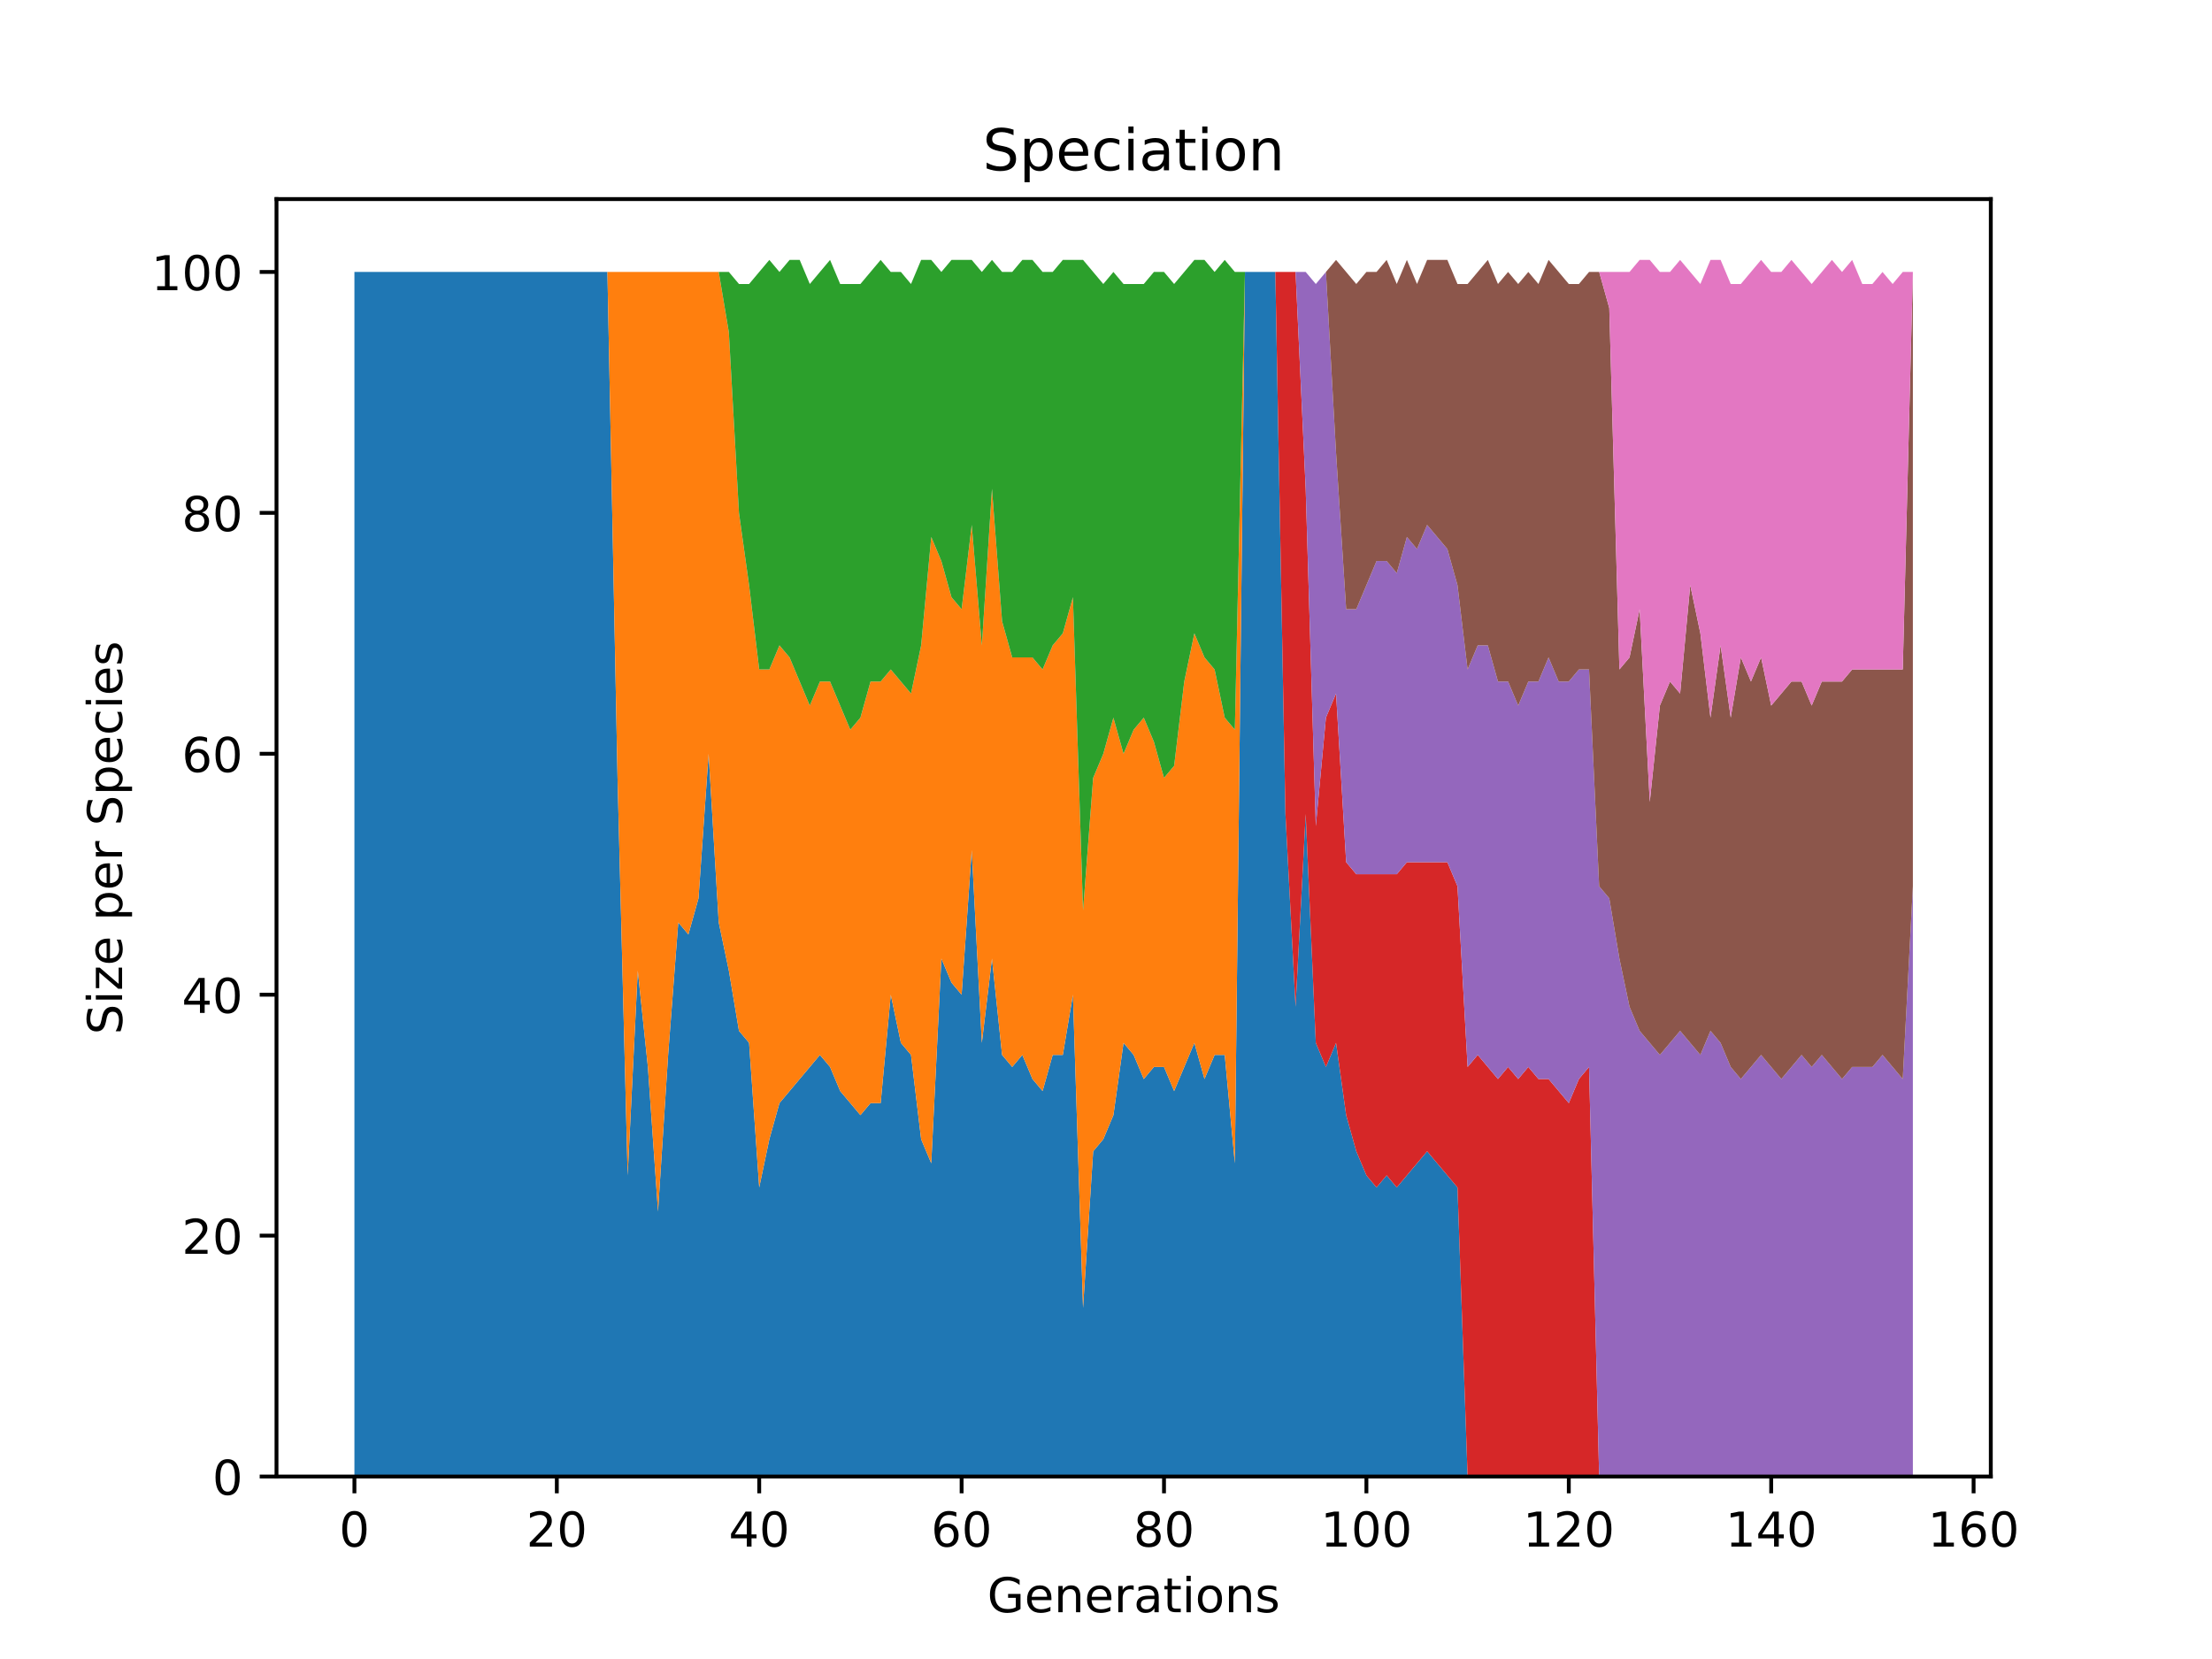 <?xml version="1.0" encoding="utf-8" standalone="no"?>
<!DOCTYPE svg PUBLIC "-//W3C//DTD SVG 1.1//EN"
  "http://www.w3.org/Graphics/SVG/1.1/DTD/svg11.dtd">
<!-- Created with matplotlib (https://matplotlib.org/) -->
<svg height="345.6pt" version="1.1" viewBox="0 0 460.8 345.6" width="460.8pt" xmlns="http://www.w3.org/2000/svg" xmlns:xlink="http://www.w3.org/1999/xlink">
 <defs>
  <style type="text/css">*{stroke-linecap:butt;stroke-linejoin:round;}</style>
 </defs>
 <g id="figure_1">
  <g id="patch_1">
   <path d="M 0 345.6 
L 460.8 345.6 
L 460.8 0 
L 0 0 
z
" style="fill:#ffffff;"/>
  </g>
  <g id="axes_1">
   <g id="patch_2">
    <path d="M 57.6 307.584 
L 414.72 307.584 
L 414.72 41.472 
L 57.6 41.472 
z
" style="fill:#ffffff;"/>
   </g>
   <g id="PolyCollection_1">
    <path clip-path="url(#pd9f3d890f2)" d="M 73.833 56.653 
L 73.833 307.584 
L 75.941 307.584 
L 78.049 307.584 
L 80.157 307.584 
L 82.265 307.584 
L 84.373 307.584 
L 86.482 307.584 
L 88.59 307.584 
L 90.698 307.584 
L 92.806 307.584 
L 94.914 307.584 
L 97.022 307.584 
L 99.13 307.584 
L 101.239 307.584 
L 103.347 307.584 
L 105.455 307.584 
L 107.563 307.584 
L 109.671 307.584 
L 111.779 307.584 
L 113.888 307.584 
L 115.996 307.584 
L 118.104 307.584 
L 120.212 307.584 
L 122.32 307.584 
L 124.428 307.584 
L 126.536 307.584 
L 128.645 307.584 
L 130.753 307.584 
L 132.861 307.584 
L 134.969 307.584 
L 137.077 307.584 
L 139.185 307.584 
L 141.293 307.584 
L 143.402 307.584 
L 145.51 307.584 
L 147.618 307.584 
L 149.726 307.584 
L 151.834 307.584 
L 153.942 307.584 
L 156.05 307.584 
L 158.159 307.584 
L 160.267 307.584 
L 162.375 307.584 
L 164.483 307.584 
L 166.591 307.584 
L 168.699 307.584 
L 170.807 307.584 
L 172.916 307.584 
L 175.024 307.584 
L 177.132 307.584 
L 179.24 307.584 
L 181.348 307.584 
L 183.456 307.584 
L 185.564 307.584 
L 187.673 307.584 
L 189.781 307.584 
L 191.889 307.584 
L 193.997 307.584 
L 196.105 307.584 
L 198.213 307.584 
L 200.322 307.584 
L 202.43 307.584 
L 204.538 307.584 
L 206.646 307.584 
L 208.754 307.584 
L 210.862 307.584 
L 212.97 307.584 
L 215.079 307.584 
L 217.187 307.584 
L 219.295 307.584 
L 221.403 307.584 
L 223.511 307.584 
L 225.619 307.584 
L 227.727 307.584 
L 229.836 307.584 
L 231.944 307.584 
L 234.052 307.584 
L 236.16 307.584 
L 238.268 307.584 
L 240.376 307.584 
L 242.484 307.584 
L 244.593 307.584 
L 246.701 307.584 
L 248.809 307.584 
L 250.917 307.584 
L 253.025 307.584 
L 255.133 307.584 
L 257.241 307.584 
L 259.35 307.584 
L 261.458 307.584 
L 263.566 307.584 
L 265.674 307.584 
L 267.782 307.584 
L 269.89 307.584 
L 271.998 307.584 
L 274.107 307.584 
L 276.215 307.584 
L 278.323 307.584 
L 280.431 307.584 
L 282.539 307.584 
L 284.647 307.584 
L 286.756 307.584 
L 288.864 307.584 
L 290.972 307.584 
L 293.08 307.584 
L 295.188 307.584 
L 297.296 307.584 
L 299.404 307.584 
L 301.513 307.584 
L 303.621 307.584 
L 305.729 307.584 
L 307.837 307.584 
L 309.945 307.584 
L 312.053 307.584 
L 314.161 307.584 
L 316.27 307.584 
L 318.378 307.584 
L 320.486 307.584 
L 322.594 307.584 
L 324.702 307.584 
L 326.81 307.584 
L 328.918 307.584 
L 331.027 307.584 
L 333.135 307.584 
L 335.243 307.584 
L 337.351 307.584 
L 339.459 307.584 
L 341.567 307.584 
L 343.675 307.584 
L 345.784 307.584 
L 347.892 307.584 
L 350 307.584 
L 352.108 307.584 
L 354.216 307.584 
L 356.324 307.584 
L 358.432 307.584 
L 360.541 307.584 
L 362.649 307.584 
L 364.757 307.584 
L 366.865 307.584 
L 368.973 307.584 
L 371.081 307.584 
L 373.19 307.584 
L 375.298 307.584 
L 377.406 307.584 
L 379.514 307.584 
L 381.622 307.584 
L 383.73 307.584 
L 385.838 307.584 
L 387.947 307.584 
L 390.055 307.584 
L 392.163 307.584 
L 394.271 307.584 
L 396.379 307.584 
L 398.487 307.584 
L 398.487 307.584 
L 398.487 307.584 
L 396.379 307.584 
L 394.271 307.584 
L 392.163 307.584 
L 390.055 307.584 
L 387.947 307.584 
L 385.838 307.584 
L 383.73 307.584 
L 381.622 307.584 
L 379.514 307.584 
L 377.406 307.584 
L 375.298 307.584 
L 373.19 307.584 
L 371.081 307.584 
L 368.973 307.584 
L 366.865 307.584 
L 364.757 307.584 
L 362.649 307.584 
L 360.541 307.584 
L 358.432 307.584 
L 356.324 307.584 
L 354.216 307.584 
L 352.108 307.584 
L 350 307.584 
L 347.892 307.584 
L 345.784 307.584 
L 343.675 307.584 
L 341.567 307.584 
L 339.459 307.584 
L 337.351 307.584 
L 335.243 307.584 
L 333.135 307.584 
L 331.027 307.584 
L 328.918 307.584 
L 326.81 307.584 
L 324.702 307.584 
L 322.594 307.584 
L 320.486 307.584 
L 318.378 307.584 
L 316.27 307.584 
L 314.161 307.584 
L 312.053 307.584 
L 309.945 307.584 
L 307.837 307.584 
L 305.729 307.584 
L 303.621 247.361 
L 301.513 244.851 
L 299.404 242.342 
L 297.296 239.833 
L 295.188 242.342 
L 293.08 244.851 
L 290.972 247.361 
L 288.864 244.851 
L 286.756 247.361 
L 284.647 244.851 
L 282.539 239.833 
L 280.431 232.305 
L 278.323 217.249 
L 276.215 222.268 
L 274.107 217.249 
L 271.998 169.572 
L 269.89 209.721 
L 267.782 169.572 
L 265.674 56.653 
L 263.566 56.653 
L 261.458 56.653 
L 259.35 56.653 
L 257.241 242.342 
L 255.133 219.758 
L 253.025 219.758 
L 250.917 224.777 
L 248.809 217.249 
L 246.701 222.268 
L 244.593 227.286 
L 242.484 222.268 
L 240.376 222.268 
L 238.268 224.777 
L 236.16 219.758 
L 234.052 217.249 
L 231.944 232.305 
L 229.836 237.323 
L 227.727 239.833 
L 225.619 272.454 
L 223.511 207.212 
L 221.403 219.758 
L 219.295 219.758 
L 217.187 227.286 
L 215.079 224.777 
L 212.97 219.758 
L 210.862 222.268 
L 208.754 219.758 
L 206.646 199.684 
L 204.538 217.249 
L 202.43 177.1 
L 200.322 207.212 
L 198.213 204.702 
L 196.105 199.684 
L 193.997 242.342 
L 191.889 237.323 
L 189.781 219.758 
L 187.673 217.249 
L 185.564 207.212 
L 183.456 229.795 
L 181.348 229.795 
L 179.24 232.305 
L 177.132 229.795 
L 175.024 227.286 
L 172.916 222.268 
L 170.807 219.758 
L 168.699 222.268 
L 166.591 224.777 
L 164.483 227.286 
L 162.375 229.795 
L 160.267 237.323 
L 158.159 247.361 
L 156.05 217.249 
L 153.942 214.74 
L 151.834 202.193 
L 149.726 192.156 
L 147.618 157.026 
L 145.51 187.137 
L 143.402 194.665 
L 141.293 192.156 
L 139.185 219.758 
L 137.077 252.379 
L 134.969 222.268 
L 132.861 202.193 
L 130.753 244.851 
L 128.645 162.044 
L 126.536 56.653 
L 124.428 56.653 
L 122.32 56.653 
L 120.212 56.653 
L 118.104 56.653 
L 115.996 56.653 
L 113.888 56.653 
L 111.779 56.653 
L 109.671 56.653 
L 107.563 56.653 
L 105.455 56.653 
L 103.347 56.653 
L 101.239 56.653 
L 99.13 56.653 
L 97.022 56.653 
L 94.914 56.653 
L 92.806 56.653 
L 90.698 56.653 
L 88.59 56.653 
L 86.482 56.653 
L 84.373 56.653 
L 82.265 56.653 
L 80.157 56.653 
L 78.049 56.653 
L 75.941 56.653 
L 73.833 56.653 
z
" style="fill:#1f77b4;"/>
   </g>
   <g id="PolyCollection_2">
    <path clip-path="url(#pd9f3d890f2)" d="M 73.833 56.653 
L 73.833 56.653 
L 75.941 56.653 
L 78.049 56.653 
L 80.157 56.653 
L 82.265 56.653 
L 84.373 56.653 
L 86.482 56.653 
L 88.59 56.653 
L 90.698 56.653 
L 92.806 56.653 
L 94.914 56.653 
L 97.022 56.653 
L 99.13 56.653 
L 101.239 56.653 
L 103.347 56.653 
L 105.455 56.653 
L 107.563 56.653 
L 109.671 56.653 
L 111.779 56.653 
L 113.888 56.653 
L 115.996 56.653 
L 118.104 56.653 
L 120.212 56.653 
L 122.32 56.653 
L 124.428 56.653 
L 126.536 56.653 
L 128.645 162.044 
L 130.753 244.851 
L 132.861 202.193 
L 134.969 222.268 
L 137.077 252.379 
L 139.185 219.758 
L 141.293 192.156 
L 143.402 194.665 
L 145.51 187.137 
L 147.618 157.026 
L 149.726 192.156 
L 151.834 202.193 
L 153.942 214.74 
L 156.05 217.249 
L 158.159 247.361 
L 160.267 237.323 
L 162.375 229.795 
L 164.483 227.286 
L 166.591 224.777 
L 168.699 222.268 
L 170.807 219.758 
L 172.916 222.268 
L 175.024 227.286 
L 177.132 229.795 
L 179.24 232.305 
L 181.348 229.795 
L 183.456 229.795 
L 185.564 207.212 
L 187.673 217.249 
L 189.781 219.758 
L 191.889 237.323 
L 193.997 242.342 
L 196.105 199.684 
L 198.213 204.702 
L 200.322 207.212 
L 202.43 177.1 
L 204.538 217.249 
L 206.646 199.684 
L 208.754 219.758 
L 210.862 222.268 
L 212.97 219.758 
L 215.079 224.777 
L 217.187 227.286 
L 219.295 219.758 
L 221.403 219.758 
L 223.511 207.212 
L 225.619 272.454 
L 227.727 239.833 
L 229.836 237.323 
L 231.944 232.305 
L 234.052 217.249 
L 236.16 219.758 
L 238.268 224.777 
L 240.376 222.268 
L 242.484 222.268 
L 244.593 227.286 
L 246.701 222.268 
L 248.809 217.249 
L 250.917 224.777 
L 253.025 219.758 
L 255.133 219.758 
L 257.241 242.342 
L 259.35 56.653 
L 261.458 56.653 
L 263.566 56.653 
L 265.674 56.653 
L 267.782 169.572 
L 269.89 209.721 
L 271.998 169.572 
L 274.107 217.249 
L 276.215 222.268 
L 278.323 217.249 
L 280.431 232.305 
L 282.539 239.833 
L 284.647 244.851 
L 286.756 247.361 
L 288.864 244.851 
L 290.972 247.361 
L 293.08 244.851 
L 295.188 242.342 
L 297.296 239.833 
L 299.404 242.342 
L 301.513 244.851 
L 303.621 247.361 
L 305.729 307.584 
L 307.837 307.584 
L 309.945 307.584 
L 312.053 307.584 
L 314.161 307.584 
L 316.27 307.584 
L 318.378 307.584 
L 320.486 307.584 
L 322.594 307.584 
L 324.702 307.584 
L 326.81 307.584 
L 328.918 307.584 
L 331.027 307.584 
L 333.135 307.584 
L 335.243 307.584 
L 337.351 307.584 
L 339.459 307.584 
L 341.567 307.584 
L 343.675 307.584 
L 345.784 307.584 
L 347.892 307.584 
L 350 307.584 
L 352.108 307.584 
L 354.216 307.584 
L 356.324 307.584 
L 358.432 307.584 
L 360.541 307.584 
L 362.649 307.584 
L 364.757 307.584 
L 366.865 307.584 
L 368.973 307.584 
L 371.081 307.584 
L 373.19 307.584 
L 375.298 307.584 
L 377.406 307.584 
L 379.514 307.584 
L 381.622 307.584 
L 383.73 307.584 
L 385.838 307.584 
L 387.947 307.584 
L 390.055 307.584 
L 392.163 307.584 
L 394.271 307.584 
L 396.379 307.584 
L 398.487 307.584 
L 398.487 307.584 
L 398.487 307.584 
L 396.379 307.584 
L 394.271 307.584 
L 392.163 307.584 
L 390.055 307.584 
L 387.947 307.584 
L 385.838 307.584 
L 383.73 307.584 
L 381.622 307.584 
L 379.514 307.584 
L 377.406 307.584 
L 375.298 307.584 
L 373.19 307.584 
L 371.081 307.584 
L 368.973 307.584 
L 366.865 307.584 
L 364.757 307.584 
L 362.649 307.584 
L 360.541 307.584 
L 358.432 307.584 
L 356.324 307.584 
L 354.216 307.584 
L 352.108 307.584 
L 350 307.584 
L 347.892 307.584 
L 345.784 307.584 
L 343.675 307.584 
L 341.567 307.584 
L 339.459 307.584 
L 337.351 307.584 
L 335.243 307.584 
L 333.135 307.584 
L 331.027 307.584 
L 328.918 307.584 
L 326.81 307.584 
L 324.702 307.584 
L 322.594 307.584 
L 320.486 307.584 
L 318.378 307.584 
L 316.27 307.584 
L 314.161 307.584 
L 312.053 307.584 
L 309.945 307.584 
L 307.837 307.584 
L 305.729 307.584 
L 303.621 247.361 
L 301.513 244.851 
L 299.404 242.342 
L 297.296 239.833 
L 295.188 242.342 
L 293.08 244.851 
L 290.972 247.361 
L 288.864 244.851 
L 286.756 247.361 
L 284.647 244.851 
L 282.539 239.833 
L 280.431 232.305 
L 278.323 217.249 
L 276.215 222.268 
L 274.107 217.249 
L 271.998 169.572 
L 269.89 209.721 
L 267.782 169.572 
L 265.674 56.653 
L 263.566 56.653 
L 261.458 56.653 
L 259.35 56.653 
L 257.241 152.007 
L 255.133 149.498 
L 253.025 139.46 
L 250.917 136.951 
L 248.809 131.933 
L 246.701 141.97 
L 244.593 159.535 
L 242.484 162.044 
L 240.376 154.516 
L 238.268 149.498 
L 236.16 152.007 
L 234.052 157.026 
L 231.944 149.498 
L 229.836 157.026 
L 227.727 162.044 
L 225.619 189.647 
L 223.511 124.405 
L 221.403 131.933 
L 219.295 134.442 
L 217.187 139.46 
L 215.079 136.951 
L 212.97 136.951 
L 210.862 136.951 
L 208.754 129.423 
L 206.646 101.821 
L 204.538 134.442 
L 202.43 109.349 
L 200.322 126.914 
L 198.213 124.405 
L 196.105 116.877 
L 193.997 111.858 
L 191.889 134.442 
L 189.781 144.479 
L 187.673 141.97 
L 185.564 139.46 
L 183.456 141.97 
L 181.348 141.97 
L 179.24 149.498 
L 177.132 152.007 
L 175.024 146.988 
L 172.916 141.97 
L 170.807 141.97 
L 168.699 146.988 
L 166.591 141.97 
L 164.483 136.951 
L 162.375 134.442 
L 160.267 139.46 
L 158.159 139.46 
L 156.05 121.895 
L 153.942 106.839 
L 151.834 69.2 
L 149.726 56.653 
L 147.618 56.653 
L 145.51 56.653 
L 143.402 56.653 
L 141.293 56.653 
L 139.185 56.653 
L 137.077 56.653 
L 134.969 56.653 
L 132.861 56.653 
L 130.753 56.653 
L 128.645 56.653 
L 126.536 56.653 
L 124.428 56.653 
L 122.32 56.653 
L 120.212 56.653 
L 118.104 56.653 
L 115.996 56.653 
L 113.888 56.653 
L 111.779 56.653 
L 109.671 56.653 
L 107.563 56.653 
L 105.455 56.653 
L 103.347 56.653 
L 101.239 56.653 
L 99.13 56.653 
L 97.022 56.653 
L 94.914 56.653 
L 92.806 56.653 
L 90.698 56.653 
L 88.59 56.653 
L 86.482 56.653 
L 84.373 56.653 
L 82.265 56.653 
L 80.157 56.653 
L 78.049 56.653 
L 75.941 56.653 
L 73.833 56.653 
z
" style="fill:#ff7f0e;"/>
   </g>
   <g id="PolyCollection_3">
    <path clip-path="url(#pd9f3d890f2)" d="M 73.833 56.653 
L 73.833 56.653 
L 75.941 56.653 
L 78.049 56.653 
L 80.157 56.653 
L 82.265 56.653 
L 84.373 56.653 
L 86.482 56.653 
L 88.59 56.653 
L 90.698 56.653 
L 92.806 56.653 
L 94.914 56.653 
L 97.022 56.653 
L 99.13 56.653 
L 101.239 56.653 
L 103.347 56.653 
L 105.455 56.653 
L 107.563 56.653 
L 109.671 56.653 
L 111.779 56.653 
L 113.888 56.653 
L 115.996 56.653 
L 118.104 56.653 
L 120.212 56.653 
L 122.32 56.653 
L 124.428 56.653 
L 126.536 56.653 
L 128.645 56.653 
L 130.753 56.653 
L 132.861 56.653 
L 134.969 56.653 
L 137.077 56.653 
L 139.185 56.653 
L 141.293 56.653 
L 143.402 56.653 
L 145.51 56.653 
L 147.618 56.653 
L 149.726 56.653 
L 151.834 69.2 
L 153.942 106.839 
L 156.05 121.895 
L 158.159 139.46 
L 160.267 139.46 
L 162.375 134.442 
L 164.483 136.951 
L 166.591 141.97 
L 168.699 146.988 
L 170.807 141.97 
L 172.916 141.97 
L 175.024 146.988 
L 177.132 152.007 
L 179.24 149.498 
L 181.348 141.97 
L 183.456 141.97 
L 185.564 139.46 
L 187.673 141.97 
L 189.781 144.479 
L 191.889 134.442 
L 193.997 111.858 
L 196.105 116.877 
L 198.213 124.405 
L 200.322 126.914 
L 202.43 109.349 
L 204.538 134.442 
L 206.646 101.821 
L 208.754 129.423 
L 210.862 136.951 
L 212.97 136.951 
L 215.079 136.951 
L 217.187 139.46 
L 219.295 134.442 
L 221.403 131.933 
L 223.511 124.405 
L 225.619 189.647 
L 227.727 162.044 
L 229.836 157.026 
L 231.944 149.498 
L 234.052 157.026 
L 236.16 152.007 
L 238.268 149.498 
L 240.376 154.516 
L 242.484 162.044 
L 244.593 159.535 
L 246.701 141.97 
L 248.809 131.933 
L 250.917 136.951 
L 253.025 139.46 
L 255.133 149.498 
L 257.241 152.007 
L 259.35 56.653 
L 261.458 56.653 
L 263.566 56.653 
L 265.674 56.653 
L 267.782 169.572 
L 269.89 209.721 
L 271.998 169.572 
L 274.107 217.249 
L 276.215 222.268 
L 278.323 217.249 
L 280.431 232.305 
L 282.539 239.833 
L 284.647 244.851 
L 286.756 247.361 
L 288.864 244.851 
L 290.972 247.361 
L 293.08 244.851 
L 295.188 242.342 
L 297.296 239.833 
L 299.404 242.342 
L 301.513 244.851 
L 303.621 247.361 
L 305.729 307.584 
L 307.837 307.584 
L 309.945 307.584 
L 312.053 307.584 
L 314.161 307.584 
L 316.27 307.584 
L 318.378 307.584 
L 320.486 307.584 
L 322.594 307.584 
L 324.702 307.584 
L 326.81 307.584 
L 328.918 307.584 
L 331.027 307.584 
L 333.135 307.584 
L 335.243 307.584 
L 337.351 307.584 
L 339.459 307.584 
L 341.567 307.584 
L 343.675 307.584 
L 345.784 307.584 
L 347.892 307.584 
L 350 307.584 
L 352.108 307.584 
L 354.216 307.584 
L 356.324 307.584 
L 358.432 307.584 
L 360.541 307.584 
L 362.649 307.584 
L 364.757 307.584 
L 366.865 307.584 
L 368.973 307.584 
L 371.081 307.584 
L 373.19 307.584 
L 375.298 307.584 
L 377.406 307.584 
L 379.514 307.584 
L 381.622 307.584 
L 383.73 307.584 
L 385.838 307.584 
L 387.947 307.584 
L 390.055 307.584 
L 392.163 307.584 
L 394.271 307.584 
L 396.379 307.584 
L 398.487 307.584 
L 398.487 307.584 
L 398.487 307.584 
L 396.379 307.584 
L 394.271 307.584 
L 392.163 307.584 
L 390.055 307.584 
L 387.947 307.584 
L 385.838 307.584 
L 383.73 307.584 
L 381.622 307.584 
L 379.514 307.584 
L 377.406 307.584 
L 375.298 307.584 
L 373.19 307.584 
L 371.081 307.584 
L 368.973 307.584 
L 366.865 307.584 
L 364.757 307.584 
L 362.649 307.584 
L 360.541 307.584 
L 358.432 307.584 
L 356.324 307.584 
L 354.216 307.584 
L 352.108 307.584 
L 350 307.584 
L 347.892 307.584 
L 345.784 307.584 
L 343.675 307.584 
L 341.567 307.584 
L 339.459 307.584 
L 337.351 307.584 
L 335.243 307.584 
L 333.135 307.584 
L 331.027 307.584 
L 328.918 307.584 
L 326.81 307.584 
L 324.702 307.584 
L 322.594 307.584 
L 320.486 307.584 
L 318.378 307.584 
L 316.27 307.584 
L 314.161 307.584 
L 312.053 307.584 
L 309.945 307.584 
L 307.837 307.584 
L 305.729 307.584 
L 303.621 247.361 
L 301.513 244.851 
L 299.404 242.342 
L 297.296 239.833 
L 295.188 242.342 
L 293.08 244.851 
L 290.972 247.361 
L 288.864 244.851 
L 286.756 247.361 
L 284.647 244.851 
L 282.539 239.833 
L 280.431 232.305 
L 278.323 217.249 
L 276.215 222.268 
L 274.107 217.249 
L 271.998 169.572 
L 269.89 209.721 
L 267.782 169.572 
L 265.674 56.653 
L 263.566 56.653 
L 261.458 56.653 
L 259.35 56.653 
L 257.241 56.653 
L 255.133 54.144 
L 253.025 56.653 
L 250.917 54.144 
L 248.809 54.144 
L 246.701 56.653 
L 244.593 59.163 
L 242.484 56.653 
L 240.376 56.653 
L 238.268 59.163 
L 236.16 59.163 
L 234.052 59.163 
L 231.944 56.653 
L 229.836 59.163 
L 227.727 56.653 
L 225.619 54.144 
L 223.511 54.144 
L 221.403 54.144 
L 219.295 56.653 
L 217.187 56.653 
L 215.079 54.144 
L 212.97 54.144 
L 210.862 56.653 
L 208.754 56.653 
L 206.646 54.144 
L 204.538 56.653 
L 202.43 54.144 
L 200.322 54.144 
L 198.213 54.144 
L 196.105 56.653 
L 193.997 54.144 
L 191.889 54.144 
L 189.781 59.163 
L 187.673 56.653 
L 185.564 56.653 
L 183.456 54.144 
L 181.348 56.653 
L 179.24 59.163 
L 177.132 59.163 
L 175.024 59.163 
L 172.916 54.144 
L 170.807 56.653 
L 168.699 59.163 
L 166.591 54.144 
L 164.483 54.144 
L 162.375 56.653 
L 160.267 54.144 
L 158.159 56.653 
L 156.05 59.163 
L 153.942 59.163 
L 151.834 56.653 
L 149.726 56.653 
L 147.618 56.653 
L 145.51 56.653 
L 143.402 56.653 
L 141.293 56.653 
L 139.185 56.653 
L 137.077 56.653 
L 134.969 56.653 
L 132.861 56.653 
L 130.753 56.653 
L 128.645 56.653 
L 126.536 56.653 
L 124.428 56.653 
L 122.32 56.653 
L 120.212 56.653 
L 118.104 56.653 
L 115.996 56.653 
L 113.888 56.653 
L 111.779 56.653 
L 109.671 56.653 
L 107.563 56.653 
L 105.455 56.653 
L 103.347 56.653 
L 101.239 56.653 
L 99.13 56.653 
L 97.022 56.653 
L 94.914 56.653 
L 92.806 56.653 
L 90.698 56.653 
L 88.59 56.653 
L 86.482 56.653 
L 84.373 56.653 
L 82.265 56.653 
L 80.157 56.653 
L 78.049 56.653 
L 75.941 56.653 
L 73.833 56.653 
z
" style="fill:#2ca02c;"/>
   </g>
   <g id="PolyCollection_4">
    <path clip-path="url(#pd9f3d890f2)" d="M 73.833 56.653 
L 73.833 56.653 
L 75.941 56.653 
L 78.049 56.653 
L 80.157 56.653 
L 82.265 56.653 
L 84.373 56.653 
L 86.482 56.653 
L 88.59 56.653 
L 90.698 56.653 
L 92.806 56.653 
L 94.914 56.653 
L 97.022 56.653 
L 99.13 56.653 
L 101.239 56.653 
L 103.347 56.653 
L 105.455 56.653 
L 107.563 56.653 
L 109.671 56.653 
L 111.779 56.653 
L 113.888 56.653 
L 115.996 56.653 
L 118.104 56.653 
L 120.212 56.653 
L 122.32 56.653 
L 124.428 56.653 
L 126.536 56.653 
L 128.645 56.653 
L 130.753 56.653 
L 132.861 56.653 
L 134.969 56.653 
L 137.077 56.653 
L 139.185 56.653 
L 141.293 56.653 
L 143.402 56.653 
L 145.51 56.653 
L 147.618 56.653 
L 149.726 56.653 
L 151.834 56.653 
L 153.942 59.163 
L 156.05 59.163 
L 158.159 56.653 
L 160.267 54.144 
L 162.375 56.653 
L 164.483 54.144 
L 166.591 54.144 
L 168.699 59.163 
L 170.807 56.653 
L 172.916 54.144 
L 175.024 59.163 
L 177.132 59.163 
L 179.24 59.163 
L 181.348 56.653 
L 183.456 54.144 
L 185.564 56.653 
L 187.673 56.653 
L 189.781 59.163 
L 191.889 54.144 
L 193.997 54.144 
L 196.105 56.653 
L 198.213 54.144 
L 200.322 54.144 
L 202.43 54.144 
L 204.538 56.653 
L 206.646 54.144 
L 208.754 56.653 
L 210.862 56.653 
L 212.97 54.144 
L 215.079 54.144 
L 217.187 56.653 
L 219.295 56.653 
L 221.403 54.144 
L 223.511 54.144 
L 225.619 54.144 
L 227.727 56.653 
L 229.836 59.163 
L 231.944 56.653 
L 234.052 59.163 
L 236.16 59.163 
L 238.268 59.163 
L 240.376 56.653 
L 242.484 56.653 
L 244.593 59.163 
L 246.701 56.653 
L 248.809 54.144 
L 250.917 54.144 
L 253.025 56.653 
L 255.133 54.144 
L 257.241 56.653 
L 259.35 56.653 
L 261.458 56.653 
L 263.566 56.653 
L 265.674 56.653 
L 267.782 169.572 
L 269.89 209.721 
L 271.998 169.572 
L 274.107 217.249 
L 276.215 222.268 
L 278.323 217.249 
L 280.431 232.305 
L 282.539 239.833 
L 284.647 244.851 
L 286.756 247.361 
L 288.864 244.851 
L 290.972 247.361 
L 293.08 244.851 
L 295.188 242.342 
L 297.296 239.833 
L 299.404 242.342 
L 301.513 244.851 
L 303.621 247.361 
L 305.729 307.584 
L 307.837 307.584 
L 309.945 307.584 
L 312.053 307.584 
L 314.161 307.584 
L 316.27 307.584 
L 318.378 307.584 
L 320.486 307.584 
L 322.594 307.584 
L 324.702 307.584 
L 326.81 307.584 
L 328.918 307.584 
L 331.027 307.584 
L 333.135 307.584 
L 335.243 307.584 
L 337.351 307.584 
L 339.459 307.584 
L 341.567 307.584 
L 343.675 307.584 
L 345.784 307.584 
L 347.892 307.584 
L 350 307.584 
L 352.108 307.584 
L 354.216 307.584 
L 356.324 307.584 
L 358.432 307.584 
L 360.541 307.584 
L 362.649 307.584 
L 364.757 307.584 
L 366.865 307.584 
L 368.973 307.584 
L 371.081 307.584 
L 373.19 307.584 
L 375.298 307.584 
L 377.406 307.584 
L 379.514 307.584 
L 381.622 307.584 
L 383.73 307.584 
L 385.838 307.584 
L 387.947 307.584 
L 390.055 307.584 
L 392.163 307.584 
L 394.271 307.584 
L 396.379 307.584 
L 398.487 307.584 
L 398.487 307.584 
L 398.487 307.584 
L 396.379 307.584 
L 394.271 307.584 
L 392.163 307.584 
L 390.055 307.584 
L 387.947 307.584 
L 385.838 307.584 
L 383.73 307.584 
L 381.622 307.584 
L 379.514 307.584 
L 377.406 307.584 
L 375.298 307.584 
L 373.19 307.584 
L 371.081 307.584 
L 368.973 307.584 
L 366.865 307.584 
L 364.757 307.584 
L 362.649 307.584 
L 360.541 307.584 
L 358.432 307.584 
L 356.324 307.584 
L 354.216 307.584 
L 352.108 307.584 
L 350 307.584 
L 347.892 307.584 
L 345.784 307.584 
L 343.675 307.584 
L 341.567 307.584 
L 339.459 307.584 
L 337.351 307.584 
L 335.243 307.584 
L 333.135 307.584 
L 331.027 222.268 
L 328.918 224.777 
L 326.81 229.795 
L 324.702 227.286 
L 322.594 224.777 
L 320.486 224.777 
L 318.378 222.268 
L 316.27 224.777 
L 314.161 222.268 
L 312.053 224.777 
L 309.945 222.268 
L 307.837 219.758 
L 305.729 222.268 
L 303.621 184.628 
L 301.513 179.609 
L 299.404 179.609 
L 297.296 179.609 
L 295.188 179.609 
L 293.08 179.609 
L 290.972 182.119 
L 288.864 182.119 
L 286.756 182.119 
L 284.647 182.119 
L 282.539 182.119 
L 280.431 179.609 
L 278.323 144.479 
L 276.215 149.498 
L 274.107 172.081 
L 271.998 101.821 
L 269.89 56.653 
L 267.782 56.653 
L 265.674 56.653 
L 263.566 56.653 
L 261.458 56.653 
L 259.35 56.653 
L 257.241 56.653 
L 255.133 54.144 
L 253.025 56.653 
L 250.917 54.144 
L 248.809 54.144 
L 246.701 56.653 
L 244.593 59.163 
L 242.484 56.653 
L 240.376 56.653 
L 238.268 59.163 
L 236.16 59.163 
L 234.052 59.163 
L 231.944 56.653 
L 229.836 59.163 
L 227.727 56.653 
L 225.619 54.144 
L 223.511 54.144 
L 221.403 54.144 
L 219.295 56.653 
L 217.187 56.653 
L 215.079 54.144 
L 212.97 54.144 
L 210.862 56.653 
L 208.754 56.653 
L 206.646 54.144 
L 204.538 56.653 
L 202.43 54.144 
L 200.322 54.144 
L 198.213 54.144 
L 196.105 56.653 
L 193.997 54.144 
L 191.889 54.144 
L 189.781 59.163 
L 187.673 56.653 
L 185.564 56.653 
L 183.456 54.144 
L 181.348 56.653 
L 179.24 59.163 
L 177.132 59.163 
L 175.024 59.163 
L 172.916 54.144 
L 170.807 56.653 
L 168.699 59.163 
L 166.591 54.144 
L 164.483 54.144 
L 162.375 56.653 
L 160.267 54.144 
L 158.159 56.653 
L 156.05 59.163 
L 153.942 59.163 
L 151.834 56.653 
L 149.726 56.653 
L 147.618 56.653 
L 145.51 56.653 
L 143.402 56.653 
L 141.293 56.653 
L 139.185 56.653 
L 137.077 56.653 
L 134.969 56.653 
L 132.861 56.653 
L 130.753 56.653 
L 128.645 56.653 
L 126.536 56.653 
L 124.428 56.653 
L 122.32 56.653 
L 120.212 56.653 
L 118.104 56.653 
L 115.996 56.653 
L 113.888 56.653 
L 111.779 56.653 
L 109.671 56.653 
L 107.563 56.653 
L 105.455 56.653 
L 103.347 56.653 
L 101.239 56.653 
L 99.13 56.653 
L 97.022 56.653 
L 94.914 56.653 
L 92.806 56.653 
L 90.698 56.653 
L 88.59 56.653 
L 86.482 56.653 
L 84.373 56.653 
L 82.265 56.653 
L 80.157 56.653 
L 78.049 56.653 
L 75.941 56.653 
L 73.833 56.653 
z
" style="fill:#d62728;"/>
   </g>
   <g id="PolyCollection_5">
    <path clip-path="url(#pd9f3d890f2)" d="M 73.833 56.653 
L 73.833 56.653 
L 75.941 56.653 
L 78.049 56.653 
L 80.157 56.653 
L 82.265 56.653 
L 84.373 56.653 
L 86.482 56.653 
L 88.59 56.653 
L 90.698 56.653 
L 92.806 56.653 
L 94.914 56.653 
L 97.022 56.653 
L 99.13 56.653 
L 101.239 56.653 
L 103.347 56.653 
L 105.455 56.653 
L 107.563 56.653 
L 109.671 56.653 
L 111.779 56.653 
L 113.888 56.653 
L 115.996 56.653 
L 118.104 56.653 
L 120.212 56.653 
L 122.32 56.653 
L 124.428 56.653 
L 126.536 56.653 
L 128.645 56.653 
L 130.753 56.653 
L 132.861 56.653 
L 134.969 56.653 
L 137.077 56.653 
L 139.185 56.653 
L 141.293 56.653 
L 143.402 56.653 
L 145.51 56.653 
L 147.618 56.653 
L 149.726 56.653 
L 151.834 56.653 
L 153.942 59.163 
L 156.05 59.163 
L 158.159 56.653 
L 160.267 54.144 
L 162.375 56.653 
L 164.483 54.144 
L 166.591 54.144 
L 168.699 59.163 
L 170.807 56.653 
L 172.916 54.144 
L 175.024 59.163 
L 177.132 59.163 
L 179.24 59.163 
L 181.348 56.653 
L 183.456 54.144 
L 185.564 56.653 
L 187.673 56.653 
L 189.781 59.163 
L 191.889 54.144 
L 193.997 54.144 
L 196.105 56.653 
L 198.213 54.144 
L 200.322 54.144 
L 202.43 54.144 
L 204.538 56.653 
L 206.646 54.144 
L 208.754 56.653 
L 210.862 56.653 
L 212.97 54.144 
L 215.079 54.144 
L 217.187 56.653 
L 219.295 56.653 
L 221.403 54.144 
L 223.511 54.144 
L 225.619 54.144 
L 227.727 56.653 
L 229.836 59.163 
L 231.944 56.653 
L 234.052 59.163 
L 236.16 59.163 
L 238.268 59.163 
L 240.376 56.653 
L 242.484 56.653 
L 244.593 59.163 
L 246.701 56.653 
L 248.809 54.144 
L 250.917 54.144 
L 253.025 56.653 
L 255.133 54.144 
L 257.241 56.653 
L 259.35 56.653 
L 261.458 56.653 
L 263.566 56.653 
L 265.674 56.653 
L 267.782 56.653 
L 269.89 56.653 
L 271.998 101.821 
L 274.107 172.081 
L 276.215 149.498 
L 278.323 144.479 
L 280.431 179.609 
L 282.539 182.119 
L 284.647 182.119 
L 286.756 182.119 
L 288.864 182.119 
L 290.972 182.119 
L 293.08 179.609 
L 295.188 179.609 
L 297.296 179.609 
L 299.404 179.609 
L 301.513 179.609 
L 303.621 184.628 
L 305.729 222.268 
L 307.837 219.758 
L 309.945 222.268 
L 312.053 224.777 
L 314.161 222.268 
L 316.27 224.777 
L 318.378 222.268 
L 320.486 224.777 
L 322.594 224.777 
L 324.702 227.286 
L 326.81 229.795 
L 328.918 224.777 
L 331.027 222.268 
L 333.135 307.584 
L 335.243 307.584 
L 337.351 307.584 
L 339.459 307.584 
L 341.567 307.584 
L 343.675 307.584 
L 345.784 307.584 
L 347.892 307.584 
L 350 307.584 
L 352.108 307.584 
L 354.216 307.584 
L 356.324 307.584 
L 358.432 307.584 
L 360.541 307.584 
L 362.649 307.584 
L 364.757 307.584 
L 366.865 307.584 
L 368.973 307.584 
L 371.081 307.584 
L 373.19 307.584 
L 375.298 307.584 
L 377.406 307.584 
L 379.514 307.584 
L 381.622 307.584 
L 383.73 307.584 
L 385.838 307.584 
L 387.947 307.584 
L 390.055 307.584 
L 392.163 307.584 
L 394.271 307.584 
L 396.379 307.584 
L 398.487 307.584 
L 398.487 184.628 
L 398.487 184.628 
L 396.379 224.777 
L 394.271 222.268 
L 392.163 219.758 
L 390.055 222.268 
L 387.947 222.268 
L 385.838 222.268 
L 383.73 224.777 
L 381.622 222.268 
L 379.514 219.758 
L 377.406 222.268 
L 375.298 219.758 
L 373.19 222.268 
L 371.081 224.777 
L 368.973 222.268 
L 366.865 219.758 
L 364.757 222.268 
L 362.649 224.777 
L 360.541 222.268 
L 358.432 217.249 
L 356.324 214.74 
L 354.216 219.758 
L 352.108 217.249 
L 350 214.74 
L 347.892 217.249 
L 345.784 219.758 
L 343.675 217.249 
L 341.567 214.74 
L 339.459 209.721 
L 337.351 199.684 
L 335.243 187.137 
L 333.135 184.628 
L 331.027 139.46 
L 328.918 139.46 
L 326.81 141.97 
L 324.702 141.97 
L 322.594 136.951 
L 320.486 141.97 
L 318.378 141.97 
L 316.27 146.988 
L 314.161 141.97 
L 312.053 141.97 
L 309.945 134.442 
L 307.837 134.442 
L 305.729 139.46 
L 303.621 121.895 
L 301.513 114.367 
L 299.404 111.858 
L 297.296 109.349 
L 295.188 114.367 
L 293.08 111.858 
L 290.972 119.386 
L 288.864 116.877 
L 286.756 116.877 
L 284.647 121.895 
L 282.539 126.914 
L 280.431 126.914 
L 278.323 94.293 
L 276.215 56.653 
L 274.107 59.163 
L 271.998 56.653 
L 269.89 56.653 
L 267.782 56.653 
L 265.674 56.653 
L 263.566 56.653 
L 261.458 56.653 
L 259.35 56.653 
L 257.241 56.653 
L 255.133 54.144 
L 253.025 56.653 
L 250.917 54.144 
L 248.809 54.144 
L 246.701 56.653 
L 244.593 59.163 
L 242.484 56.653 
L 240.376 56.653 
L 238.268 59.163 
L 236.16 59.163 
L 234.052 59.163 
L 231.944 56.653 
L 229.836 59.163 
L 227.727 56.653 
L 225.619 54.144 
L 223.511 54.144 
L 221.403 54.144 
L 219.295 56.653 
L 217.187 56.653 
L 215.079 54.144 
L 212.97 54.144 
L 210.862 56.653 
L 208.754 56.653 
L 206.646 54.144 
L 204.538 56.653 
L 202.43 54.144 
L 200.322 54.144 
L 198.213 54.144 
L 196.105 56.653 
L 193.997 54.144 
L 191.889 54.144 
L 189.781 59.163 
L 187.673 56.653 
L 185.564 56.653 
L 183.456 54.144 
L 181.348 56.653 
L 179.24 59.163 
L 177.132 59.163 
L 175.024 59.163 
L 172.916 54.144 
L 170.807 56.653 
L 168.699 59.163 
L 166.591 54.144 
L 164.483 54.144 
L 162.375 56.653 
L 160.267 54.144 
L 158.159 56.653 
L 156.05 59.163 
L 153.942 59.163 
L 151.834 56.653 
L 149.726 56.653 
L 147.618 56.653 
L 145.51 56.653 
L 143.402 56.653 
L 141.293 56.653 
L 139.185 56.653 
L 137.077 56.653 
L 134.969 56.653 
L 132.861 56.653 
L 130.753 56.653 
L 128.645 56.653 
L 126.536 56.653 
L 124.428 56.653 
L 122.32 56.653 
L 120.212 56.653 
L 118.104 56.653 
L 115.996 56.653 
L 113.888 56.653 
L 111.779 56.653 
L 109.671 56.653 
L 107.563 56.653 
L 105.455 56.653 
L 103.347 56.653 
L 101.239 56.653 
L 99.13 56.653 
L 97.022 56.653 
L 94.914 56.653 
L 92.806 56.653 
L 90.698 56.653 
L 88.59 56.653 
L 86.482 56.653 
L 84.373 56.653 
L 82.265 56.653 
L 80.157 56.653 
L 78.049 56.653 
L 75.941 56.653 
L 73.833 56.653 
z
" style="fill:#9467bd;"/>
   </g>
   <g id="PolyCollection_6">
    <path clip-path="url(#pd9f3d890f2)" d="M 73.833 56.653 
L 73.833 56.653 
L 75.941 56.653 
L 78.049 56.653 
L 80.157 56.653 
L 82.265 56.653 
L 84.373 56.653 
L 86.482 56.653 
L 88.59 56.653 
L 90.698 56.653 
L 92.806 56.653 
L 94.914 56.653 
L 97.022 56.653 
L 99.13 56.653 
L 101.239 56.653 
L 103.347 56.653 
L 105.455 56.653 
L 107.563 56.653 
L 109.671 56.653 
L 111.779 56.653 
L 113.888 56.653 
L 115.996 56.653 
L 118.104 56.653 
L 120.212 56.653 
L 122.32 56.653 
L 124.428 56.653 
L 126.536 56.653 
L 128.645 56.653 
L 130.753 56.653 
L 132.861 56.653 
L 134.969 56.653 
L 137.077 56.653 
L 139.185 56.653 
L 141.293 56.653 
L 143.402 56.653 
L 145.51 56.653 
L 147.618 56.653 
L 149.726 56.653 
L 151.834 56.653 
L 153.942 59.163 
L 156.05 59.163 
L 158.159 56.653 
L 160.267 54.144 
L 162.375 56.653 
L 164.483 54.144 
L 166.591 54.144 
L 168.699 59.163 
L 170.807 56.653 
L 172.916 54.144 
L 175.024 59.163 
L 177.132 59.163 
L 179.24 59.163 
L 181.348 56.653 
L 183.456 54.144 
L 185.564 56.653 
L 187.673 56.653 
L 189.781 59.163 
L 191.889 54.144 
L 193.997 54.144 
L 196.105 56.653 
L 198.213 54.144 
L 200.322 54.144 
L 202.43 54.144 
L 204.538 56.653 
L 206.646 54.144 
L 208.754 56.653 
L 210.862 56.653 
L 212.97 54.144 
L 215.079 54.144 
L 217.187 56.653 
L 219.295 56.653 
L 221.403 54.144 
L 223.511 54.144 
L 225.619 54.144 
L 227.727 56.653 
L 229.836 59.163 
L 231.944 56.653 
L 234.052 59.163 
L 236.16 59.163 
L 238.268 59.163 
L 240.376 56.653 
L 242.484 56.653 
L 244.593 59.163 
L 246.701 56.653 
L 248.809 54.144 
L 250.917 54.144 
L 253.025 56.653 
L 255.133 54.144 
L 257.241 56.653 
L 259.35 56.653 
L 261.458 56.653 
L 263.566 56.653 
L 265.674 56.653 
L 267.782 56.653 
L 269.89 56.653 
L 271.998 56.653 
L 274.107 59.163 
L 276.215 56.653 
L 278.323 94.293 
L 280.431 126.914 
L 282.539 126.914 
L 284.647 121.895 
L 286.756 116.877 
L 288.864 116.877 
L 290.972 119.386 
L 293.08 111.858 
L 295.188 114.367 
L 297.296 109.349 
L 299.404 111.858 
L 301.513 114.367 
L 303.621 121.895 
L 305.729 139.46 
L 307.837 134.442 
L 309.945 134.442 
L 312.053 141.97 
L 314.161 141.97 
L 316.27 146.988 
L 318.378 141.97 
L 320.486 141.97 
L 322.594 136.951 
L 324.702 141.97 
L 326.81 141.97 
L 328.918 139.46 
L 331.027 139.46 
L 333.135 184.628 
L 335.243 187.137 
L 337.351 199.684 
L 339.459 209.721 
L 341.567 214.74 
L 343.675 217.249 
L 345.784 219.758 
L 347.892 217.249 
L 350 214.74 
L 352.108 217.249 
L 354.216 219.758 
L 356.324 214.74 
L 358.432 217.249 
L 360.541 222.268 
L 362.649 224.777 
L 364.757 222.268 
L 366.865 219.758 
L 368.973 222.268 
L 371.081 224.777 
L 373.19 222.268 
L 375.298 219.758 
L 377.406 222.268 
L 379.514 219.758 
L 381.622 222.268 
L 383.73 224.777 
L 385.838 222.268 
L 387.947 222.268 
L 390.055 222.268 
L 392.163 219.758 
L 394.271 222.268 
L 396.379 224.777 
L 398.487 184.628 
L 398.487 56.653 
L 398.487 56.653 
L 396.379 139.46 
L 394.271 139.46 
L 392.163 139.46 
L 390.055 139.46 
L 387.947 139.46 
L 385.838 139.46 
L 383.73 141.97 
L 381.622 141.97 
L 379.514 141.97 
L 377.406 146.988 
L 375.298 141.97 
L 373.19 141.97 
L 371.081 144.479 
L 368.973 146.988 
L 366.865 136.951 
L 364.757 141.97 
L 362.649 136.951 
L 360.541 149.498 
L 358.432 134.442 
L 356.324 149.498 
L 354.216 131.933 
L 352.108 121.895 
L 350 144.479 
L 347.892 141.97 
L 345.784 146.988 
L 343.675 167.063 
L 341.567 126.914 
L 339.459 136.951 
L 337.351 139.46 
L 335.243 64.181 
L 333.135 56.653 
L 331.027 56.653 
L 328.918 59.163 
L 326.81 59.163 
L 324.702 56.653 
L 322.594 54.144 
L 320.486 59.163 
L 318.378 56.653 
L 316.27 59.163 
L 314.161 56.653 
L 312.053 59.163 
L 309.945 54.144 
L 307.837 56.653 
L 305.729 59.163 
L 303.621 59.163 
L 301.513 54.144 
L 299.404 54.144 
L 297.296 54.144 
L 295.188 59.163 
L 293.08 54.144 
L 290.972 59.163 
L 288.864 54.144 
L 286.756 56.653 
L 284.647 56.653 
L 282.539 59.163 
L 280.431 56.653 
L 278.323 54.144 
L 276.215 56.653 
L 274.107 59.163 
L 271.998 56.653 
L 269.89 56.653 
L 267.782 56.653 
L 265.674 56.653 
L 263.566 56.653 
L 261.458 56.653 
L 259.35 56.653 
L 257.241 56.653 
L 255.133 54.144 
L 253.025 56.653 
L 250.917 54.144 
L 248.809 54.144 
L 246.701 56.653 
L 244.593 59.163 
L 242.484 56.653 
L 240.376 56.653 
L 238.268 59.163 
L 236.16 59.163 
L 234.052 59.163 
L 231.944 56.653 
L 229.836 59.163 
L 227.727 56.653 
L 225.619 54.144 
L 223.511 54.144 
L 221.403 54.144 
L 219.295 56.653 
L 217.187 56.653 
L 215.079 54.144 
L 212.97 54.144 
L 210.862 56.653 
L 208.754 56.653 
L 206.646 54.144 
L 204.538 56.653 
L 202.43 54.144 
L 200.322 54.144 
L 198.213 54.144 
L 196.105 56.653 
L 193.997 54.144 
L 191.889 54.144 
L 189.781 59.163 
L 187.673 56.653 
L 185.564 56.653 
L 183.456 54.144 
L 181.348 56.653 
L 179.24 59.163 
L 177.132 59.163 
L 175.024 59.163 
L 172.916 54.144 
L 170.807 56.653 
L 168.699 59.163 
L 166.591 54.144 
L 164.483 54.144 
L 162.375 56.653 
L 160.267 54.144 
L 158.159 56.653 
L 156.05 59.163 
L 153.942 59.163 
L 151.834 56.653 
L 149.726 56.653 
L 147.618 56.653 
L 145.51 56.653 
L 143.402 56.653 
L 141.293 56.653 
L 139.185 56.653 
L 137.077 56.653 
L 134.969 56.653 
L 132.861 56.653 
L 130.753 56.653 
L 128.645 56.653 
L 126.536 56.653 
L 124.428 56.653 
L 122.32 56.653 
L 120.212 56.653 
L 118.104 56.653 
L 115.996 56.653 
L 113.888 56.653 
L 111.779 56.653 
L 109.671 56.653 
L 107.563 56.653 
L 105.455 56.653 
L 103.347 56.653 
L 101.239 56.653 
L 99.13 56.653 
L 97.022 56.653 
L 94.914 56.653 
L 92.806 56.653 
L 90.698 56.653 
L 88.59 56.653 
L 86.482 56.653 
L 84.373 56.653 
L 82.265 56.653 
L 80.157 56.653 
L 78.049 56.653 
L 75.941 56.653 
L 73.833 56.653 
z
" style="fill:#8c564b;"/>
   </g>
   <g id="PolyCollection_7">
    <path clip-path="url(#pd9f3d890f2)" d="M 73.833 56.653 
L 73.833 56.653 
L 75.941 56.653 
L 78.049 56.653 
L 80.157 56.653 
L 82.265 56.653 
L 84.373 56.653 
L 86.482 56.653 
L 88.59 56.653 
L 90.698 56.653 
L 92.806 56.653 
L 94.914 56.653 
L 97.022 56.653 
L 99.13 56.653 
L 101.239 56.653 
L 103.347 56.653 
L 105.455 56.653 
L 107.563 56.653 
L 109.671 56.653 
L 111.779 56.653 
L 113.888 56.653 
L 115.996 56.653 
L 118.104 56.653 
L 120.212 56.653 
L 122.32 56.653 
L 124.428 56.653 
L 126.536 56.653 
L 128.645 56.653 
L 130.753 56.653 
L 132.861 56.653 
L 134.969 56.653 
L 137.077 56.653 
L 139.185 56.653 
L 141.293 56.653 
L 143.402 56.653 
L 145.51 56.653 
L 147.618 56.653 
L 149.726 56.653 
L 151.834 56.653 
L 153.942 59.163 
L 156.05 59.163 
L 158.159 56.653 
L 160.267 54.144 
L 162.375 56.653 
L 164.483 54.144 
L 166.591 54.144 
L 168.699 59.163 
L 170.807 56.653 
L 172.916 54.144 
L 175.024 59.163 
L 177.132 59.163 
L 179.24 59.163 
L 181.348 56.653 
L 183.456 54.144 
L 185.564 56.653 
L 187.673 56.653 
L 189.781 59.163 
L 191.889 54.144 
L 193.997 54.144 
L 196.105 56.653 
L 198.213 54.144 
L 200.322 54.144 
L 202.43 54.144 
L 204.538 56.653 
L 206.646 54.144 
L 208.754 56.653 
L 210.862 56.653 
L 212.97 54.144 
L 215.079 54.144 
L 217.187 56.653 
L 219.295 56.653 
L 221.403 54.144 
L 223.511 54.144 
L 225.619 54.144 
L 227.727 56.653 
L 229.836 59.163 
L 231.944 56.653 
L 234.052 59.163 
L 236.16 59.163 
L 238.268 59.163 
L 240.376 56.653 
L 242.484 56.653 
L 244.593 59.163 
L 246.701 56.653 
L 248.809 54.144 
L 250.917 54.144 
L 253.025 56.653 
L 255.133 54.144 
L 257.241 56.653 
L 259.35 56.653 
L 261.458 56.653 
L 263.566 56.653 
L 265.674 56.653 
L 267.782 56.653 
L 269.89 56.653 
L 271.998 56.653 
L 274.107 59.163 
L 276.215 56.653 
L 278.323 54.144 
L 280.431 56.653 
L 282.539 59.163 
L 284.647 56.653 
L 286.756 56.653 
L 288.864 54.144 
L 290.972 59.163 
L 293.08 54.144 
L 295.188 59.163 
L 297.296 54.144 
L 299.404 54.144 
L 301.513 54.144 
L 303.621 59.163 
L 305.729 59.163 
L 307.837 56.653 
L 309.945 54.144 
L 312.053 59.163 
L 314.161 56.653 
L 316.27 59.163 
L 318.378 56.653 
L 320.486 59.163 
L 322.594 54.144 
L 324.702 56.653 
L 326.81 59.163 
L 328.918 59.163 
L 331.027 56.653 
L 333.135 56.653 
L 335.243 64.181 
L 337.351 139.46 
L 339.459 136.951 
L 341.567 126.914 
L 343.675 167.063 
L 345.784 146.988 
L 347.892 141.97 
L 350 144.479 
L 352.108 121.895 
L 354.216 131.933 
L 356.324 149.498 
L 358.432 134.442 
L 360.541 149.498 
L 362.649 136.951 
L 364.757 141.97 
L 366.865 136.951 
L 368.973 146.988 
L 371.081 144.479 
L 373.19 141.97 
L 375.298 141.97 
L 377.406 146.988 
L 379.514 141.97 
L 381.622 141.97 
L 383.73 141.97 
L 385.838 139.46 
L 387.947 139.46 
L 390.055 139.46 
L 392.163 139.46 
L 394.271 139.46 
L 396.379 139.46 
L 398.487 56.653 
L 398.487 56.653 
L 398.487 56.653 
L 396.379 56.653 
L 394.271 59.163 
L 392.163 56.653 
L 390.055 59.163 
L 387.947 59.163 
L 385.838 54.144 
L 383.73 56.653 
L 381.622 54.144 
L 379.514 56.653 
L 377.406 59.163 
L 375.298 56.653 
L 373.19 54.144 
L 371.081 56.653 
L 368.973 56.653 
L 366.865 54.144 
L 364.757 56.653 
L 362.649 59.163 
L 360.541 59.163 
L 358.432 54.144 
L 356.324 54.144 
L 354.216 59.163 
L 352.108 56.653 
L 350 54.144 
L 347.892 56.653 
L 345.784 56.653 
L 343.675 54.144 
L 341.567 54.144 
L 339.459 56.653 
L 337.351 56.653 
L 335.243 56.653 
L 333.135 56.653 
L 331.027 56.653 
L 328.918 59.163 
L 326.81 59.163 
L 324.702 56.653 
L 322.594 54.144 
L 320.486 59.163 
L 318.378 56.653 
L 316.27 59.163 
L 314.161 56.653 
L 312.053 59.163 
L 309.945 54.144 
L 307.837 56.653 
L 305.729 59.163 
L 303.621 59.163 
L 301.513 54.144 
L 299.404 54.144 
L 297.296 54.144 
L 295.188 59.163 
L 293.08 54.144 
L 290.972 59.163 
L 288.864 54.144 
L 286.756 56.653 
L 284.647 56.653 
L 282.539 59.163 
L 280.431 56.653 
L 278.323 54.144 
L 276.215 56.653 
L 274.107 59.163 
L 271.998 56.653 
L 269.89 56.653 
L 267.782 56.653 
L 265.674 56.653 
L 263.566 56.653 
L 261.458 56.653 
L 259.35 56.653 
L 257.241 56.653 
L 255.133 54.144 
L 253.025 56.653 
L 250.917 54.144 
L 248.809 54.144 
L 246.701 56.653 
L 244.593 59.163 
L 242.484 56.653 
L 240.376 56.653 
L 238.268 59.163 
L 236.16 59.163 
L 234.052 59.163 
L 231.944 56.653 
L 229.836 59.163 
L 227.727 56.653 
L 225.619 54.144 
L 223.511 54.144 
L 221.403 54.144 
L 219.295 56.653 
L 217.187 56.653 
L 215.079 54.144 
L 212.97 54.144 
L 210.862 56.653 
L 208.754 56.653 
L 206.646 54.144 
L 204.538 56.653 
L 202.43 54.144 
L 200.322 54.144 
L 198.213 54.144 
L 196.105 56.653 
L 193.997 54.144 
L 191.889 54.144 
L 189.781 59.163 
L 187.673 56.653 
L 185.564 56.653 
L 183.456 54.144 
L 181.348 56.653 
L 179.24 59.163 
L 177.132 59.163 
L 175.024 59.163 
L 172.916 54.144 
L 170.807 56.653 
L 168.699 59.163 
L 166.591 54.144 
L 164.483 54.144 
L 162.375 56.653 
L 160.267 54.144 
L 158.159 56.653 
L 156.05 59.163 
L 153.942 59.163 
L 151.834 56.653 
L 149.726 56.653 
L 147.618 56.653 
L 145.51 56.653 
L 143.402 56.653 
L 141.293 56.653 
L 139.185 56.653 
L 137.077 56.653 
L 134.969 56.653 
L 132.861 56.653 
L 130.753 56.653 
L 128.645 56.653 
L 126.536 56.653 
L 124.428 56.653 
L 122.32 56.653 
L 120.212 56.653 
L 118.104 56.653 
L 115.996 56.653 
L 113.888 56.653 
L 111.779 56.653 
L 109.671 56.653 
L 107.563 56.653 
L 105.455 56.653 
L 103.347 56.653 
L 101.239 56.653 
L 99.13 56.653 
L 97.022 56.653 
L 94.914 56.653 
L 92.806 56.653 
L 90.698 56.653 
L 88.59 56.653 
L 86.482 56.653 
L 84.373 56.653 
L 82.265 56.653 
L 80.157 56.653 
L 78.049 56.653 
L 75.941 56.653 
L 73.833 56.653 
z
" style="fill:#e377c2;"/>
   </g>
   <g id="matplotlib.axis_1">
    <g id="xtick_1">
     <g id="line2d_1">
      <defs>
       <path d="M 0 0 
L 0 3.5 
" id="mbe64f103db" style="stroke:#000000;stroke-width:0.8;"/>
      </defs>
      <g>
       <use style="stroke:#000000;stroke-width:0.8;" x="73.833" xlink:href="#mbe64f103db" y="307.584"/>
      </g>
     </g>
     <g id="text_1">
      <!-- 0 -->
      <g transform="translate(70.651 322.182)scale(0.1 -0.1)">
       <defs>
        <path d="M 31.781 66.406 
Q 24.172 66.406 20.328 58.906 
Q 16.5 51.422 16.5 36.375 
Q 16.5 21.391 20.328 13.891 
Q 24.172 6.391 31.781 6.391 
Q 39.453 6.391 43.281 13.891 
Q 47.125 21.391 47.125 36.375 
Q 47.125 51.422 43.281 58.906 
Q 39.453 66.406 31.781 66.406 
z
M 31.781 74.219 
Q 44.047 74.219 50.516 64.516 
Q 56.984 54.828 56.984 36.375 
Q 56.984 17.969 50.516 8.266 
Q 44.047 -1.422 31.781 -1.422 
Q 19.531 -1.422 13.062 8.266 
Q 6.594 17.969 6.594 36.375 
Q 6.594 54.828 13.062 64.516 
Q 19.531 74.219 31.781 74.219 
z
" id="DejaVuSans-48"/>
       </defs>
       <use xlink:href="#DejaVuSans-48"/>
      </g>
     </g>
    </g>
    <g id="xtick_2">
     <g id="line2d_2">
      <g>
       <use style="stroke:#000000;stroke-width:0.8;" x="115.996" xlink:href="#mbe64f103db" y="307.584"/>
      </g>
     </g>
     <g id="text_2">
      <!-- 20 -->
      <g transform="translate(109.633 322.182)scale(0.1 -0.1)">
       <defs>
        <path d="M 19.188 8.297 
L 53.609 8.297 
L 53.609 0 
L 7.328 0 
L 7.328 8.297 
Q 12.938 14.109 22.625 23.891 
Q 32.328 33.688 34.812 36.531 
Q 39.547 41.844 41.422 45.531 
Q 43.312 49.219 43.312 52.781 
Q 43.312 58.594 39.234 62.25 
Q 35.156 65.922 28.609 65.922 
Q 23.969 65.922 18.812 64.312 
Q 13.672 62.703 7.812 59.422 
L 7.812 69.391 
Q 13.766 71.781 18.938 73 
Q 24.125 74.219 28.422 74.219 
Q 39.75 74.219 46.484 68.547 
Q 53.219 62.891 53.219 53.422 
Q 53.219 48.922 51.531 44.891 
Q 49.859 40.875 45.406 35.406 
Q 44.188 33.984 37.641 27.219 
Q 31.109 20.453 19.188 8.297 
z
" id="DejaVuSans-50"/>
       </defs>
       <use xlink:href="#DejaVuSans-50"/>
       <use x="63.623" xlink:href="#DejaVuSans-48"/>
      </g>
     </g>
    </g>
    <g id="xtick_3">
     <g id="line2d_3">
      <g>
       <use style="stroke:#000000;stroke-width:0.8;" x="158.159" xlink:href="#mbe64f103db" y="307.584"/>
      </g>
     </g>
     <g id="text_3">
      <!-- 40 -->
      <g transform="translate(151.796 322.182)scale(0.1 -0.1)">
       <defs>
        <path d="M 37.797 64.312 
L 12.891 25.391 
L 37.797 25.391 
z
M 35.203 72.906 
L 47.609 72.906 
L 47.609 25.391 
L 58.016 25.391 
L 58.016 17.188 
L 47.609 17.188 
L 47.609 0 
L 37.797 0 
L 37.797 17.188 
L 4.891 17.188 
L 4.891 26.703 
z
" id="DejaVuSans-52"/>
       </defs>
       <use xlink:href="#DejaVuSans-52"/>
       <use x="63.623" xlink:href="#DejaVuSans-48"/>
      </g>
     </g>
    </g>
    <g id="xtick_4">
     <g id="line2d_4">
      <g>
       <use style="stroke:#000000;stroke-width:0.8;" x="200.322" xlink:href="#mbe64f103db" y="307.584"/>
      </g>
     </g>
     <g id="text_4">
      <!-- 60 -->
      <g transform="translate(193.959 322.182)scale(0.1 -0.1)">
       <defs>
        <path d="M 33.016 40.375 
Q 26.375 40.375 22.484 35.828 
Q 18.609 31.297 18.609 23.391 
Q 18.609 15.531 22.484 10.953 
Q 26.375 6.391 33.016 6.391 
Q 39.656 6.391 43.531 10.953 
Q 47.406 15.531 47.406 23.391 
Q 47.406 31.297 43.531 35.828 
Q 39.656 40.375 33.016 40.375 
z
M 52.594 71.297 
L 52.594 62.312 
Q 48.875 64.062 45.094 64.984 
Q 41.312 65.922 37.594 65.922 
Q 27.828 65.922 22.672 59.328 
Q 17.531 52.734 16.797 39.406 
Q 19.672 43.656 24.016 45.922 
Q 28.375 48.188 33.594 48.188 
Q 44.578 48.188 50.953 41.516 
Q 57.328 34.859 57.328 23.391 
Q 57.328 12.156 50.688 5.359 
Q 44.047 -1.422 33.016 -1.422 
Q 20.359 -1.422 13.672 8.266 
Q 6.984 17.969 6.984 36.375 
Q 6.984 53.656 15.188 63.938 
Q 23.391 74.219 37.203 74.219 
Q 40.922 74.219 44.703 73.484 
Q 48.484 72.75 52.594 71.297 
z
" id="DejaVuSans-54"/>
       </defs>
       <use xlink:href="#DejaVuSans-54"/>
       <use x="63.623" xlink:href="#DejaVuSans-48"/>
      </g>
     </g>
    </g>
    <g id="xtick_5">
     <g id="line2d_5">
      <g>
       <use style="stroke:#000000;stroke-width:0.8;" x="242.484" xlink:href="#mbe64f103db" y="307.584"/>
      </g>
     </g>
     <g id="text_5">
      <!-- 80 -->
      <g transform="translate(236.122 322.182)scale(0.1 -0.1)">
       <defs>
        <path d="M 31.781 34.625 
Q 24.75 34.625 20.719 30.859 
Q 16.703 27.094 16.703 20.516 
Q 16.703 13.922 20.719 10.156 
Q 24.75 6.391 31.781 6.391 
Q 38.812 6.391 42.859 10.172 
Q 46.922 13.969 46.922 20.516 
Q 46.922 27.094 42.891 30.859 
Q 38.875 34.625 31.781 34.625 
z
M 21.922 38.812 
Q 15.578 40.375 12.031 44.719 
Q 8.5 49.078 8.5 55.328 
Q 8.5 64.062 14.719 69.141 
Q 20.953 74.219 31.781 74.219 
Q 42.672 74.219 48.875 69.141 
Q 55.078 64.062 55.078 55.328 
Q 55.078 49.078 51.531 44.719 
Q 48 40.375 41.703 38.812 
Q 48.828 37.156 52.797 32.312 
Q 56.781 27.484 56.781 20.516 
Q 56.781 9.906 50.312 4.234 
Q 43.844 -1.422 31.781 -1.422 
Q 19.734 -1.422 13.25 4.234 
Q 6.781 9.906 6.781 20.516 
Q 6.781 27.484 10.781 32.312 
Q 14.797 37.156 21.922 38.812 
z
M 18.312 54.391 
Q 18.312 48.734 21.844 45.562 
Q 25.391 42.391 31.781 42.391 
Q 38.141 42.391 41.719 45.562 
Q 45.312 48.734 45.312 54.391 
Q 45.312 60.062 41.719 63.234 
Q 38.141 66.406 31.781 66.406 
Q 25.391 66.406 21.844 63.234 
Q 18.312 60.062 18.312 54.391 
z
" id="DejaVuSans-56"/>
       </defs>
       <use xlink:href="#DejaVuSans-56"/>
       <use x="63.623" xlink:href="#DejaVuSans-48"/>
      </g>
     </g>
    </g>
    <g id="xtick_6">
     <g id="line2d_6">
      <g>
       <use style="stroke:#000000;stroke-width:0.8;" x="284.647" xlink:href="#mbe64f103db" y="307.584"/>
      </g>
     </g>
     <g id="text_6">
      <!-- 100 -->
      <g transform="translate(275.104 322.182)scale(0.1 -0.1)">
       <defs>
        <path d="M 12.406 8.297 
L 28.516 8.297 
L 28.516 63.922 
L 10.984 60.406 
L 10.984 69.391 
L 28.422 72.906 
L 38.281 72.906 
L 38.281 8.297 
L 54.391 8.297 
L 54.391 0 
L 12.406 0 
z
" id="DejaVuSans-49"/>
       </defs>
       <use xlink:href="#DejaVuSans-49"/>
       <use x="63.623" xlink:href="#DejaVuSans-48"/>
       <use x="127.246" xlink:href="#DejaVuSans-48"/>
      </g>
     </g>
    </g>
    <g id="xtick_7">
     <g id="line2d_7">
      <g>
       <use style="stroke:#000000;stroke-width:0.8;" x="326.81" xlink:href="#mbe64f103db" y="307.584"/>
      </g>
     </g>
     <g id="text_7">
      <!-- 120 -->
      <g transform="translate(317.267 322.182)scale(0.1 -0.1)">
       <use xlink:href="#DejaVuSans-49"/>
       <use x="63.623" xlink:href="#DejaVuSans-50"/>
       <use x="127.246" xlink:href="#DejaVuSans-48"/>
      </g>
     </g>
    </g>
    <g id="xtick_8">
     <g id="line2d_8">
      <g>
       <use style="stroke:#000000;stroke-width:0.8;" x="368.973" xlink:href="#mbe64f103db" y="307.584"/>
      </g>
     </g>
     <g id="text_8">
      <!-- 140 -->
      <g transform="translate(359.429 322.182)scale(0.1 -0.1)">
       <use xlink:href="#DejaVuSans-49"/>
       <use x="63.623" xlink:href="#DejaVuSans-52"/>
       <use x="127.246" xlink:href="#DejaVuSans-48"/>
      </g>
     </g>
    </g>
    <g id="xtick_9">
     <g id="line2d_9">
      <g>
       <use style="stroke:#000000;stroke-width:0.8;" x="411.136" xlink:href="#mbe64f103db" y="307.584"/>
      </g>
     </g>
     <g id="text_9">
      <!-- 160 -->
      <g transform="translate(401.592 322.182)scale(0.1 -0.1)">
       <use xlink:href="#DejaVuSans-49"/>
       <use x="63.623" xlink:href="#DejaVuSans-54"/>
       <use x="127.246" xlink:href="#DejaVuSans-48"/>
      </g>
     </g>
    </g>
    <g id="text_10">
     <!-- Generations -->
     <g transform="translate(205.662 335.861)scale(0.1 -0.1)">
      <defs>
       <path d="M 59.516 10.406 
L 59.516 29.984 
L 43.406 29.984 
L 43.406 38.094 
L 69.281 38.094 
L 69.281 6.781 
Q 63.578 2.734 56.688 0.656 
Q 49.812 -1.422 42 -1.422 
Q 24.906 -1.422 15.25 8.562 
Q 5.609 18.562 5.609 36.375 
Q 5.609 54.25 15.25 64.234 
Q 24.906 74.219 42 74.219 
Q 49.125 74.219 55.547 72.453 
Q 61.969 70.703 67.391 67.281 
L 67.391 56.781 
Q 61.922 61.422 55.766 63.766 
Q 49.609 66.109 42.828 66.109 
Q 29.438 66.109 22.719 58.641 
Q 16.016 51.172 16.016 36.375 
Q 16.016 21.625 22.719 14.156 
Q 29.438 6.688 42.828 6.688 
Q 48.047 6.688 52.141 7.594 
Q 56.25 8.5 59.516 10.406 
z
" id="DejaVuSans-71"/>
       <path d="M 56.203 29.594 
L 56.203 25.203 
L 14.891 25.203 
Q 15.484 15.922 20.484 11.062 
Q 25.484 6.203 34.422 6.203 
Q 39.594 6.203 44.453 7.469 
Q 49.312 8.734 54.109 11.281 
L 54.109 2.781 
Q 49.266 0.734 44.188 -0.344 
Q 39.109 -1.422 33.891 -1.422 
Q 20.797 -1.422 13.156 6.188 
Q 5.516 13.812 5.516 26.812 
Q 5.516 40.234 12.766 48.109 
Q 20.016 56 32.328 56 
Q 43.359 56 49.781 48.891 
Q 56.203 41.797 56.203 29.594 
z
M 47.219 32.234 
Q 47.125 39.594 43.094 43.984 
Q 39.062 48.391 32.422 48.391 
Q 24.906 48.391 20.391 44.141 
Q 15.875 39.891 15.188 32.172 
z
" id="DejaVuSans-101"/>
       <path d="M 54.891 33.016 
L 54.891 0 
L 45.906 0 
L 45.906 32.719 
Q 45.906 40.484 42.875 44.328 
Q 39.844 48.188 33.797 48.188 
Q 26.516 48.188 22.312 43.547 
Q 18.109 38.922 18.109 30.906 
L 18.109 0 
L 9.078 0 
L 9.078 54.688 
L 18.109 54.688 
L 18.109 46.188 
Q 21.344 51.125 25.703 53.562 
Q 30.078 56 35.797 56 
Q 45.219 56 50.047 50.172 
Q 54.891 44.344 54.891 33.016 
z
" id="DejaVuSans-110"/>
       <path d="M 41.109 46.297 
Q 39.594 47.172 37.812 47.578 
Q 36.031 48 33.891 48 
Q 26.266 48 22.188 43.047 
Q 18.109 38.094 18.109 28.812 
L 18.109 0 
L 9.078 0 
L 9.078 54.688 
L 18.109 54.688 
L 18.109 46.188 
Q 20.953 51.172 25.484 53.578 
Q 30.031 56 36.531 56 
Q 37.453 56 38.578 55.875 
Q 39.703 55.766 41.062 55.516 
z
" id="DejaVuSans-114"/>
       <path d="M 34.281 27.484 
Q 23.391 27.484 19.188 25 
Q 14.984 22.516 14.984 16.5 
Q 14.984 11.719 18.141 8.906 
Q 21.297 6.109 26.703 6.109 
Q 34.188 6.109 38.703 11.406 
Q 43.219 16.703 43.219 25.484 
L 43.219 27.484 
z
M 52.203 31.203 
L 52.203 0 
L 43.219 0 
L 43.219 8.297 
Q 40.141 3.328 35.547 0.953 
Q 30.953 -1.422 24.312 -1.422 
Q 15.922 -1.422 10.953 3.297 
Q 6 8.016 6 15.922 
Q 6 25.141 12.172 29.828 
Q 18.359 34.516 30.609 34.516 
L 43.219 34.516 
L 43.219 35.406 
Q 43.219 41.609 39.141 45 
Q 35.062 48.391 27.688 48.391 
Q 23 48.391 18.547 47.266 
Q 14.109 46.141 10.016 43.891 
L 10.016 52.203 
Q 14.938 54.109 19.578 55.047 
Q 24.219 56 28.609 56 
Q 40.484 56 46.344 49.844 
Q 52.203 43.703 52.203 31.203 
z
" id="DejaVuSans-97"/>
       <path d="M 18.312 70.219 
L 18.312 54.688 
L 36.812 54.688 
L 36.812 47.703 
L 18.312 47.703 
L 18.312 18.016 
Q 18.312 11.328 20.141 9.422 
Q 21.969 7.516 27.594 7.516 
L 36.812 7.516 
L 36.812 0 
L 27.594 0 
Q 17.188 0 13.234 3.875 
Q 9.281 7.766 9.281 18.016 
L 9.281 47.703 
L 2.688 47.703 
L 2.688 54.688 
L 9.281 54.688 
L 9.281 70.219 
z
" id="DejaVuSans-116"/>
       <path d="M 9.422 54.688 
L 18.406 54.688 
L 18.406 0 
L 9.422 0 
z
M 9.422 75.984 
L 18.406 75.984 
L 18.406 64.594 
L 9.422 64.594 
z
" id="DejaVuSans-105"/>
       <path d="M 30.609 48.391 
Q 23.391 48.391 19.188 42.75 
Q 14.984 37.109 14.984 27.297 
Q 14.984 17.484 19.156 11.844 
Q 23.344 6.203 30.609 6.203 
Q 37.797 6.203 41.984 11.859 
Q 46.188 17.531 46.188 27.297 
Q 46.188 37.016 41.984 42.703 
Q 37.797 48.391 30.609 48.391 
z
M 30.609 56 
Q 42.328 56 49.016 48.375 
Q 55.719 40.766 55.719 27.297 
Q 55.719 13.875 49.016 6.219 
Q 42.328 -1.422 30.609 -1.422 
Q 18.844 -1.422 12.172 6.219 
Q 5.516 13.875 5.516 27.297 
Q 5.516 40.766 12.172 48.375 
Q 18.844 56 30.609 56 
z
" id="DejaVuSans-111"/>
       <path d="M 44.281 53.078 
L 44.281 44.578 
Q 40.484 46.531 36.375 47.5 
Q 32.281 48.484 27.875 48.484 
Q 21.188 48.484 17.844 46.438 
Q 14.5 44.391 14.5 40.281 
Q 14.5 37.156 16.891 35.375 
Q 19.281 33.594 26.516 31.984 
L 29.594 31.297 
Q 39.156 29.25 43.188 25.516 
Q 47.219 21.781 47.219 15.094 
Q 47.219 7.469 41.188 3.016 
Q 35.156 -1.422 24.609 -1.422 
Q 20.219 -1.422 15.453 -0.562 
Q 10.688 0.297 5.422 2 
L 5.422 11.281 
Q 10.406 8.688 15.234 7.391 
Q 20.062 6.109 24.812 6.109 
Q 31.156 6.109 34.562 8.281 
Q 37.984 10.453 37.984 14.406 
Q 37.984 18.062 35.516 20.016 
Q 33.062 21.969 24.703 23.781 
L 21.578 24.516 
Q 13.234 26.266 9.516 29.906 
Q 5.812 33.547 5.812 39.891 
Q 5.812 47.609 11.281 51.797 
Q 16.75 56 26.812 56 
Q 31.781 56 36.172 55.266 
Q 40.578 54.547 44.281 53.078 
z
" id="DejaVuSans-115"/>
      </defs>
      <use xlink:href="#DejaVuSans-71"/>
      <use x="77.49" xlink:href="#DejaVuSans-101"/>
      <use x="139.014" xlink:href="#DejaVuSans-110"/>
      <use x="202.393" xlink:href="#DejaVuSans-101"/>
      <use x="263.916" xlink:href="#DejaVuSans-114"/>
      <use x="305.029" xlink:href="#DejaVuSans-97"/>
      <use x="366.309" xlink:href="#DejaVuSans-116"/>
      <use x="405.518" xlink:href="#DejaVuSans-105"/>
      <use x="433.301" xlink:href="#DejaVuSans-111"/>
      <use x="494.482" xlink:href="#DejaVuSans-110"/>
      <use x="557.861" xlink:href="#DejaVuSans-115"/>
     </g>
    </g>
   </g>
   <g id="matplotlib.axis_2">
    <g id="ytick_1">
     <g id="line2d_10">
      <defs>
       <path d="M 0 0 
L -3.5 0 
" id="m5c2b3fef44" style="stroke:#000000;stroke-width:0.8;"/>
      </defs>
      <g>
       <use style="stroke:#000000;stroke-width:0.8;" x="57.6" xlink:href="#m5c2b3fef44" y="307.584"/>
      </g>
     </g>
     <g id="text_11">
      <!-- 0 -->
      <g transform="translate(44.237 311.383)scale(0.1 -0.1)">
       <use xlink:href="#DejaVuSans-48"/>
      </g>
     </g>
    </g>
    <g id="ytick_2">
     <g id="line2d_11">
      <g>
       <use style="stroke:#000000;stroke-width:0.8;" x="57.6" xlink:href="#m5c2b3fef44" y="257.398"/>
      </g>
     </g>
     <g id="text_12">
      <!-- 20 -->
      <g transform="translate(37.875 261.197)scale(0.1 -0.1)">
       <use xlink:href="#DejaVuSans-50"/>
       <use x="63.623" xlink:href="#DejaVuSans-48"/>
      </g>
     </g>
    </g>
    <g id="ytick_3">
     <g id="line2d_12">
      <g>
       <use style="stroke:#000000;stroke-width:0.8;" x="57.6" xlink:href="#m5c2b3fef44" y="207.212"/>
      </g>
     </g>
     <g id="text_13">
      <!-- 40 -->
      <g transform="translate(37.875 211.011)scale(0.1 -0.1)">
       <use xlink:href="#DejaVuSans-52"/>
       <use x="63.623" xlink:href="#DejaVuSans-48"/>
      </g>
     </g>
    </g>
    <g id="ytick_4">
     <g id="line2d_13">
      <g>
       <use style="stroke:#000000;stroke-width:0.8;" x="57.6" xlink:href="#m5c2b3fef44" y="157.026"/>
      </g>
     </g>
     <g id="text_14">
      <!-- 60 -->
      <g transform="translate(37.875 160.825)scale(0.1 -0.1)">
       <use xlink:href="#DejaVuSans-54"/>
       <use x="63.623" xlink:href="#DejaVuSans-48"/>
      </g>
     </g>
    </g>
    <g id="ytick_5">
     <g id="line2d_14">
      <g>
       <use style="stroke:#000000;stroke-width:0.8;" x="57.6" xlink:href="#m5c2b3fef44" y="106.839"/>
      </g>
     </g>
     <g id="text_15">
      <!-- 80 -->
      <g transform="translate(37.875 110.639)scale(0.1 -0.1)">
       <use xlink:href="#DejaVuSans-56"/>
       <use x="63.623" xlink:href="#DejaVuSans-48"/>
      </g>
     </g>
    </g>
    <g id="ytick_6">
     <g id="line2d_15">
      <g>
       <use style="stroke:#000000;stroke-width:0.8;" x="57.6" xlink:href="#m5c2b3fef44" y="56.653"/>
      </g>
     </g>
     <g id="text_16">
      <!-- 100 -->
      <g transform="translate(31.512 60.453)scale(0.1 -0.1)">
       <use xlink:href="#DejaVuSans-49"/>
       <use x="63.623" xlink:href="#DejaVuSans-48"/>
       <use x="127.246" xlink:href="#DejaVuSans-48"/>
      </g>
     </g>
    </g>
    <g id="text_17">
     <!-- Size per Species -->
     <g transform="translate(25.433 215.521)rotate(-90)scale(0.1 -0.1)">
      <defs>
       <path d="M 53.516 70.516 
L 53.516 60.891 
Q 47.906 63.578 42.922 64.891 
Q 37.938 66.219 33.297 66.219 
Q 25.25 66.219 20.875 63.094 
Q 16.5 59.969 16.5 54.203 
Q 16.5 49.359 19.406 46.891 
Q 22.312 44.438 30.422 42.922 
L 36.375 41.703 
Q 47.406 39.594 52.656 34.297 
Q 57.906 29 57.906 20.125 
Q 57.906 9.516 50.797 4.047 
Q 43.703 -1.422 29.984 -1.422 
Q 24.812 -1.422 18.969 -0.25 
Q 13.141 0.922 6.891 3.219 
L 6.891 13.375 
Q 12.891 10.016 18.656 8.297 
Q 24.422 6.594 29.984 6.594 
Q 38.422 6.594 43.016 9.906 
Q 47.609 13.234 47.609 19.391 
Q 47.609 24.75 44.312 27.781 
Q 41.016 30.812 33.5 32.328 
L 27.484 33.5 
Q 16.453 35.688 11.516 40.375 
Q 6.594 45.062 6.594 53.422 
Q 6.594 63.094 13.406 68.656 
Q 20.219 74.219 32.172 74.219 
Q 37.312 74.219 42.625 73.281 
Q 47.953 72.359 53.516 70.516 
z
" id="DejaVuSans-83"/>
       <path d="M 5.516 54.688 
L 48.188 54.688 
L 48.188 46.484 
L 14.406 7.172 
L 48.188 7.172 
L 48.188 0 
L 4.297 0 
L 4.297 8.203 
L 38.094 47.516 
L 5.516 47.516 
z
" id="DejaVuSans-122"/>
       <path id="DejaVuSans-32"/>
       <path d="M 18.109 8.203 
L 18.109 -20.797 
L 9.078 -20.797 
L 9.078 54.688 
L 18.109 54.688 
L 18.109 46.391 
Q 20.953 51.266 25.266 53.625 
Q 29.594 56 35.594 56 
Q 45.562 56 51.781 48.094 
Q 58.016 40.188 58.016 27.297 
Q 58.016 14.406 51.781 6.484 
Q 45.562 -1.422 35.594 -1.422 
Q 29.594 -1.422 25.266 0.953 
Q 20.953 3.328 18.109 8.203 
z
M 48.688 27.297 
Q 48.688 37.203 44.609 42.844 
Q 40.531 48.484 33.406 48.484 
Q 26.266 48.484 22.188 42.844 
Q 18.109 37.203 18.109 27.297 
Q 18.109 17.391 22.188 11.75 
Q 26.266 6.109 33.406 6.109 
Q 40.531 6.109 44.609 11.75 
Q 48.688 17.391 48.688 27.297 
z
" id="DejaVuSans-112"/>
       <path d="M 48.781 52.594 
L 48.781 44.188 
Q 44.969 46.297 41.141 47.344 
Q 37.312 48.391 33.406 48.391 
Q 24.656 48.391 19.812 42.844 
Q 14.984 37.312 14.984 27.297 
Q 14.984 17.281 19.812 11.734 
Q 24.656 6.203 33.406 6.203 
Q 37.312 6.203 41.141 7.25 
Q 44.969 8.297 48.781 10.406 
L 48.781 2.094 
Q 45.016 0.344 40.984 -0.531 
Q 36.969 -1.422 32.422 -1.422 
Q 20.062 -1.422 12.781 6.344 
Q 5.516 14.109 5.516 27.297 
Q 5.516 40.672 12.859 48.328 
Q 20.219 56 33.016 56 
Q 37.156 56 41.109 55.141 
Q 45.062 54.297 48.781 52.594 
z
" id="DejaVuSans-99"/>
      </defs>
      <use xlink:href="#DejaVuSans-83"/>
      <use x="63.477" xlink:href="#DejaVuSans-105"/>
      <use x="91.26" xlink:href="#DejaVuSans-122"/>
      <use x="143.75" xlink:href="#DejaVuSans-101"/>
      <use x="205.273" xlink:href="#DejaVuSans-32"/>
      <use x="237.061" xlink:href="#DejaVuSans-112"/>
      <use x="300.537" xlink:href="#DejaVuSans-101"/>
      <use x="362.061" xlink:href="#DejaVuSans-114"/>
      <use x="403.174" xlink:href="#DejaVuSans-32"/>
      <use x="434.961" xlink:href="#DejaVuSans-83"/>
      <use x="498.438" xlink:href="#DejaVuSans-112"/>
      <use x="561.914" xlink:href="#DejaVuSans-101"/>
      <use x="623.438" xlink:href="#DejaVuSans-99"/>
      <use x="678.418" xlink:href="#DejaVuSans-105"/>
      <use x="706.201" xlink:href="#DejaVuSans-101"/>
      <use x="767.725" xlink:href="#DejaVuSans-115"/>
     </g>
    </g>
   </g>
   <g id="patch_3">
    <path d="M 57.6 307.584 
L 57.6 41.472 
" style="fill:none;stroke:#000000;stroke-linecap:square;stroke-linejoin:miter;stroke-width:0.8;"/>
   </g>
   <g id="patch_4">
    <path d="M 414.72 307.584 
L 414.72 41.472 
" style="fill:none;stroke:#000000;stroke-linecap:square;stroke-linejoin:miter;stroke-width:0.8;"/>
   </g>
   <g id="patch_5">
    <path d="M 57.6 307.584 
L 414.72 307.584 
" style="fill:none;stroke:#000000;stroke-linecap:square;stroke-linejoin:miter;stroke-width:0.8;"/>
   </g>
   <g id="patch_6">
    <path d="M 57.6 41.472 
L 414.72 41.472 
" style="fill:none;stroke:#000000;stroke-linecap:square;stroke-linejoin:miter;stroke-width:0.8;"/>
   </g>
   <g id="text_18">
    <!-- Speciation -->
    <g transform="translate(204.714 35.472)scale(0.12 -0.12)">
     <use xlink:href="#DejaVuSans-83"/>
     <use x="63.477" xlink:href="#DejaVuSans-112"/>
     <use x="126.953" xlink:href="#DejaVuSans-101"/>
     <use x="188.477" xlink:href="#DejaVuSans-99"/>
     <use x="243.457" xlink:href="#DejaVuSans-105"/>
     <use x="271.24" xlink:href="#DejaVuSans-97"/>
     <use x="332.52" xlink:href="#DejaVuSans-116"/>
     <use x="371.729" xlink:href="#DejaVuSans-105"/>
     <use x="399.512" xlink:href="#DejaVuSans-111"/>
     <use x="460.693" xlink:href="#DejaVuSans-110"/>
    </g>
   </g>
  </g>
 </g>
 <defs>
  <clipPath id="pd9f3d890f2">
   <rect height="266.112" width="357.12" x="57.6" y="41.472"/>
  </clipPath>
 </defs>
</svg>
